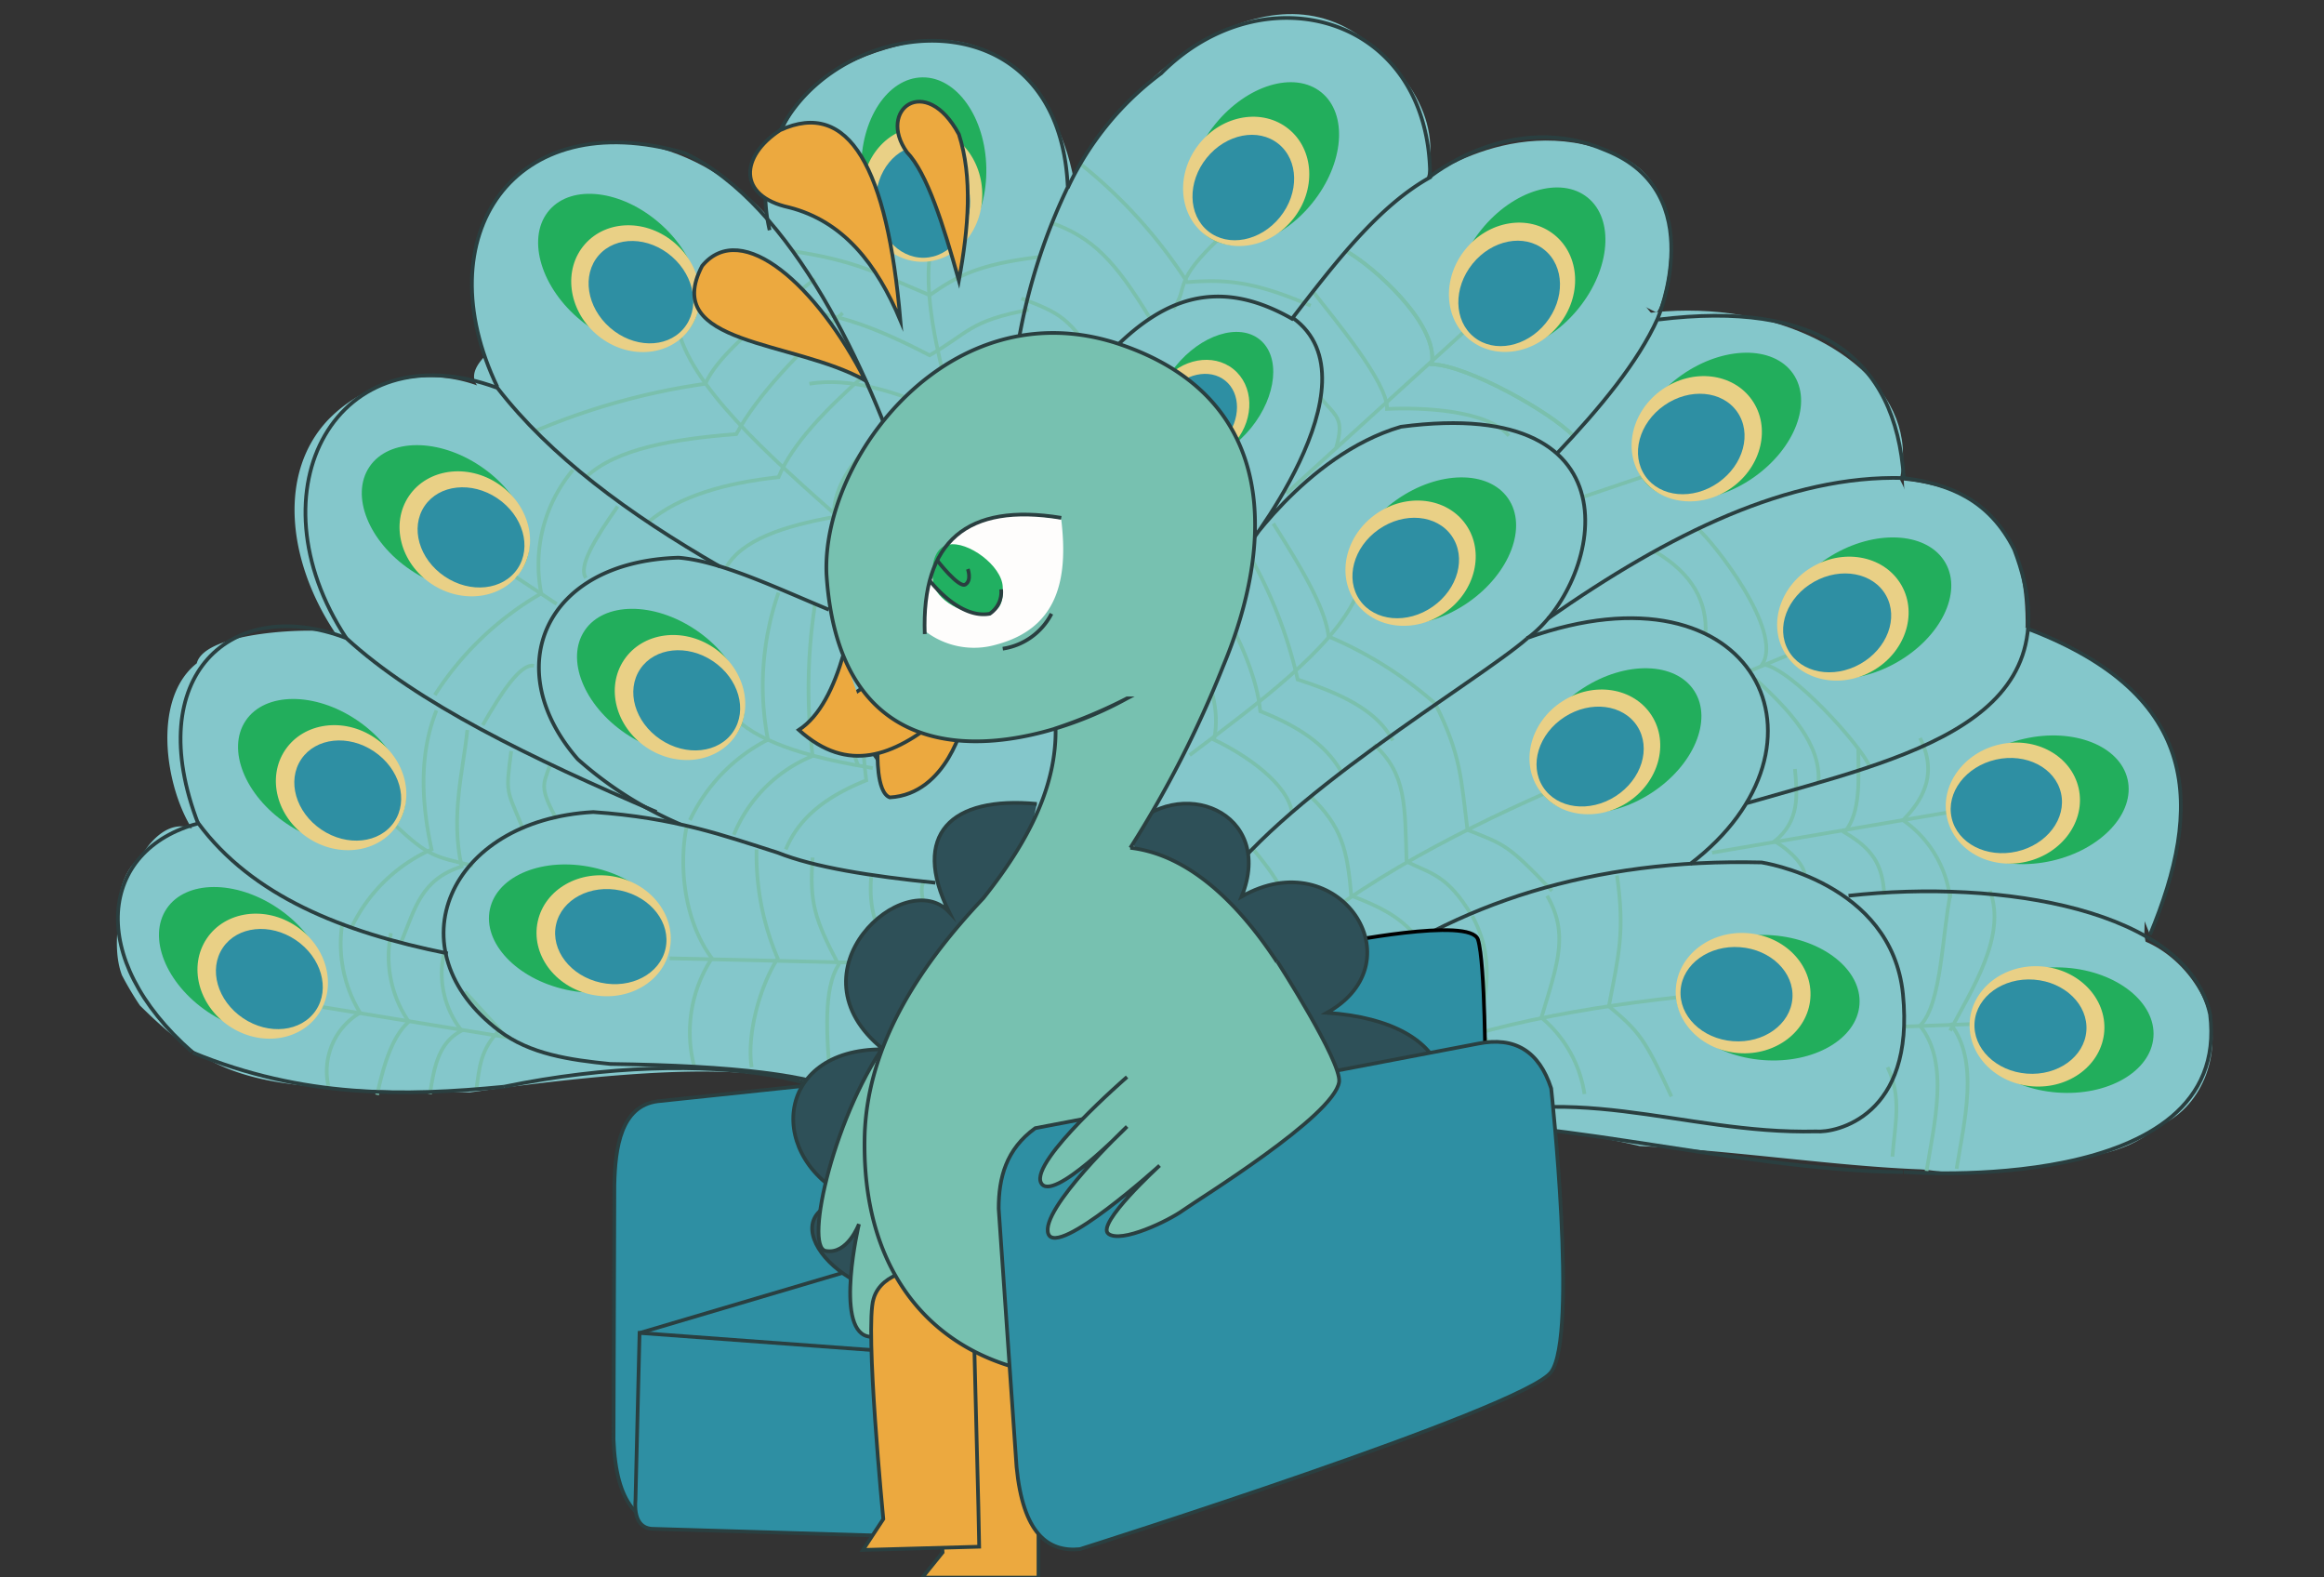 <svg xmlns="http://www.w3.org/2000/svg" xmlns:xlink="http://www.w3.org/1999/xlink" width="196" height="133" viewBox="0 0 196 133">
  <rect x="0" y="0" width="196" height="133" fill="#333333" stroke="none"/>
  <defs>
    <clipPath id="clip-path">
      <rect id="Rectangle_481" data-name="Rectangle 481" width="196" height="133" transform="translate(-0.244 0.016)" fill="#fff" stroke="#707070" stroke-width="1"/>
    </clipPath>
  </defs>
  <g id="Groupe_de_masques_7" data-name="Groupe de masques 7" transform="translate(0.244 -0.016)" clip-path="url(#clip-path)">
    <g id="PAON_therapeute" data-name="PAON therapeute" transform="translate(9.613 1.203)">
      <g id="Calque_3_00000086666252254415345950000002532458563300560055_" transform="translate(0 0)">
        <g id="Groupe_1320" data-name="Groupe 1320">
          <g id="Groupe_1318" data-name="Groupe 1318">
            <path id="Tracé_1627" data-name="Tracé 1627" d="M235.159,40.656v-.891c0-14.253-16.514-25.833-36.8-25.833A47.1,47.1,0,0,0,174.448,20.1c-21.31-1.919-52.831,11.375-40.634,14.253A11.885,11.885,0,0,0,118.808,36c-4.248,4.454-3.495,11.854.548,17.953-1.645-.411-10.964-.137-11.649,2.6-4.865,3.837-1.645,14.938,1.782,15.966-4.865-7.263-10.073,5.208-8.086,10.347a27.123,27.123,0,0,0,1.508,2.535c6.989,6.921,10.347,6.989,27.82,7.332,27.957-3.974,31.452-.617,32.548,4.111,5.276,3.152,10,17.816,12.334,5.139a38.5,38.5,0,0,0,3.563-7.606c6.647,15.486,21.173-3.974,50.227,2.878,22.612,1.1,47.76,9.319,42.552-17.816C272.777,60.528,258.8,44.356,235.159,40.656Z" transform="translate(-100.969 -1.812)" fill="#84c7cb"/>
            <ellipse id="Ellipse_601" data-name="Ellipse 601" cx="18.158" cy="12.128" rx="18.158" ry="12.128" transform="translate(114.318 25.002)" fill="#84c7cb"/>
            <ellipse id="Ellipse_602" data-name="Ellipse 602" cx="18.158" cy="12.128" rx="18.158" ry="12.128" transform="translate(115.14 31.238)" fill="#84c7cb"/>
            <path id="Tracé_1628" data-name="Tracé 1628" d="M125.946,30.394c-.822-12.265,1.3-18.3,11.991-20.694,9.045-1.987,14.321,6.989,14.253,15.692" transform="translate(-71.106 -7.241)" fill="#84c7cb"/>
            <path id="Tracé_1629" data-name="Tracé 1629" d="M143.487,28.485c0,7.537-8.36,11.512-15.9,11.512s-13.019-6.852-13.019-14.39,4.8-12.265,12.334-12.265S143.487,21.016,143.487,28.485Z" transform="translate(-84.603 -2.523)" fill="#84c7cb"/>
            <g id="Groupe_1286" data-name="Groupe 1286" transform="translate(19.757 58.715)">
              <path id="Tracé_1630" data-name="Tracé 1630" d="M118.157,42.854c-3.289-.754-3.769-.822-6.51-3.358" transform="translate(-107.878 -29.766)" fill="none" stroke="#7ac0ad" stroke-miterlimit="10" stroke-width="0.311"/>
              <path id="Tracé_1631" data-name="Tracé 1631" d="M117.131,35.08c-1.37,3.426-1.37,7.332-.411,11.717a13.639,13.639,0,0,0-6.784,6.647" transform="translate(-109.936 -35.08)" fill="none" stroke="#7ac0ad" stroke-miterlimit="10" stroke-width="0.311"/>
              <path id="Tracé_1632" data-name="Tracé 1632" d="M111.865,53.642c1.165-2.809,1.645-5.208,5.071-6.3-.959-4.317.137-8.086.48-11.512" transform="translate(-107.616 -34.182)" fill="none" stroke="#7ac0ad" stroke-miterlimit="10" stroke-width="0.311"/>
              <path id="Tracé_1633" data-name="Tracé 1633" d="M117.237,43.282c-1.439-3.563-1.507-2.878-1.028-6.647" transform="translate(-102.71 -33.209)" fill="none" stroke="#7ac0ad" stroke-miterlimit="10" stroke-width="0.311"/>
              <path id="Tracé_1634" data-name="Tracé 1634" d="M118.381,41.68c-1.507-2.741-1.1-2.946-.617-4.454" transform="translate(-101.045 -32.498)" fill="none" stroke="#7ac0ad" stroke-miterlimit="10" stroke-width="0.311"/>
            </g>
            <g id="Groupe_1287" data-name="Groupe 1287" transform="translate(17.359 76.737)">
              <line id="Ligne_233" data-name="Ligne 233" x2="15.897" y2="2.604" transform="translate(0 6.989)" fill="none" stroke="#7ac0ad" stroke-miterlimit="10" stroke-width="0.311"/>
              <path id="Tracé_1635" data-name="Tracé 1635" d="M110.281,43.259a11.162,11.162,0,0,0,1.507,7.469,5.722,5.722,0,0,0-2.672,6.167" transform="translate(-108.637 -43.259)" fill="none" stroke="#7ac0ad" stroke-miterlimit="10" stroke-width="0.311"/>
              <path id="Tracé_1636" data-name="Tracé 1636" d="M112.1,43.6A9.734,9.734,0,0,0,113.6,51.07c-1.439,1.3-2.124,3.7-2.672,6.167" transform="translate(-106.341 -42.848)" fill="none" stroke="#7ac0ad" stroke-miterlimit="10" stroke-width="0.311"/>
              <path id="Tracé_1637" data-name="Tracé 1637" d="M114.118,44.41a7.779,7.779,0,0,0,1.508,6.441c-1.987,1.028-2.33,3.152-2.672,5.345" transform="translate(-103.908 -41.875)" fill="none" stroke="#7ac0ad" stroke-miterlimit="10" stroke-width="0.311"/>
              <path id="Tracé_1638" data-name="Tracé 1638" d="M114.29,45.841l2.946,3.221c-1.645,1.645-1.713,3.152-1.987,5.071" transform="translate(-102.299 -40.153)" fill="none" stroke="#7ac0ad" stroke-miterlimit="10" stroke-width="0.311"/>
            </g>
            <g id="Groupe_1288" data-name="Groupe 1288" transform="translate(46.618 68.514)">
              <line id="Ligne_234" data-name="Ligne 234" x2="23.298" y2="0.548" transform="translate(0 11.101)" fill="none" stroke="#7ac0ad" stroke-miterlimit="10" stroke-width="0.311"/>
              <path id="Tracé_1639" data-name="Tracé 1639" d="M122.938,39.527c-.548,2.467-.548,7.469,2.124,11.1a11.394,11.394,0,0,0-1.507,9.045" transform="translate(-121.499 -39.527)" fill="none" stroke="#7ac0ad" stroke-miterlimit="10" stroke-width="0.311"/>
              <path id="Tracé_1640" data-name="Tracé 1640" d="M125.734,40.4a22.183,22.183,0,0,0,1.782,9.182c-1.713,2.741-2.6,6.784-2.193,9.182" transform="translate(-118.402 -38.48)" fill="none" stroke="#7ac0ad" stroke-miterlimit="10" stroke-width="0.311"/>
              <path id="Tracé_1641" data-name="Tracé 1641" d="M127.642,40.709c-.274,3.769.137,5.139,2.193,9.045-1.3,1.987-1.028,5.961-.685,9.867" transform="translate(-115.582 -38.105)" fill="none" stroke="#7ac0ad" stroke-miterlimit="10" stroke-width="0.311"/>
              <path id="Tracé_1642" data-name="Tracé 1642" d="M131.961,41.642c-.685.685.685,5,2.193,5.961" transform="translate(-110.513 -36.983)" fill="none" stroke="#7ac0ad" stroke-miterlimit="10" stroke-width="0.311"/>
              <path id="Tracé_1643" data-name="Tracé 1643" d="M133.23,47.955" transform="translate(-108.768 -29.386)" fill="none" stroke="#7ac0ad" stroke-miterlimit="10" stroke-width="0.311"/>
              <path id="Tracé_1644" data-name="Tracé 1644" d="M133.292,46.649" transform="translate(-108.693 -30.958)" fill="none" stroke="#7ac0ad" stroke-miterlimit="10" stroke-width="0.311"/>
              <path id="Tracé_1645" data-name="Tracé 1645" d="M129.861,41.456c-.206,2.809.411,4.385,1.987,7.263-1.028,1.507-1.85,2.4-1.576,5.345" transform="translate(-112.867 -37.207)" fill="none" stroke="#7ac0ad" stroke-miterlimit="10" stroke-width="0.311"/>
            </g>
            <g id="Groupe_1289" data-name="Groupe 1289" transform="translate(48.331 48.779)">
              <path id="Tracé_1646" data-name="Tracé 1646" d="M136.227,39.571c-4.8-.822-9.182-1.919-11.58-4.18" transform="translate(-120.809 -24.77)" fill="none" stroke="#7ac0ad" stroke-miterlimit="10" stroke-width="0.311"/>
              <path id="Tracé_1647" data-name="Tracé 1647" d="M130.374,30.571a23.978,23.978,0,0,0-.891,12.4,14.649,14.649,0,0,0-6.578,6.784" transform="translate(-122.905 -30.571)" fill="none" stroke="#7ac0ad" stroke-miterlimit="10" stroke-width="0.311"/>
              <path id="Tracé_1648" data-name="Tracé 1648" d="M124.584,50.466a12.152,12.152,0,0,1,6.647-6.647,46.6,46.6,0,0,1,.206-12.814" transform="translate(-120.884 -30.047)" fill="none" stroke="#7ac0ad" stroke-miterlimit="10" stroke-width="0.311"/>
              <path id="Tracé_1649" data-name="Tracé 1649" d="M130.059,42.958a20.337,20.337,0,0,1-1.028-10.552" transform="translate(-115.874 -28.363)" fill="none" stroke="#7ac0ad" stroke-miterlimit="10" stroke-width="0.311"/>
              <path id="Tracé_1650" data-name="Tracé 1650" d="M132.132,41.88a20.82,20.82,0,0,1-1.919-8.976" transform="translate(-114.111 -27.764)" fill="none" stroke="#7ac0ad" stroke-miterlimit="10" stroke-width="0.311"/>
            </g>
            <path id="Tracé_1651" data-name="Tracé 1651" d="M137.117,24.184c4.66-10.073,16.994-20.351,25.627-13.567,11.854,9.319,2.124,19.323-6.167,23.435" transform="translate(-57.472 -8.432)" fill="#84c7cb"/>
            <g id="Groupe_1290" data-name="Groupe 1290" transform="translate(35.312 22.33)">
              <path id="Tracé_1652" data-name="Tracé 1652" d="M122.532,20.774c1.645,5.071,8.565,11.032,15.28,16.925" transform="translate(-110.335 -15.909)" fill="none" stroke="#7ac0ad" stroke-miterlimit="10" stroke-width="0.311"/>
              <path id="Tracé_1653" data-name="Tracé 1653" d="M117,31.38a57.261,57.261,0,0,1,14.321-3.974c1.1-2.535,5.139-5.687,9.25-8.839" transform="translate(-116.996 -18.566)" fill="none" stroke="#7ac0ad" stroke-miterlimit="10" stroke-width="0.311"/>
              <path id="Tracé_1654" data-name="Tracé 1654" d="M118.955,33.645c2.535-2.33,7.263-3.152,12.608-3.563,1.85-3.358,5.139-6.784,8.976-10.21" transform="translate(-114.638 -16.995)" fill="none" stroke="#7ac0ad" stroke-miterlimit="10" stroke-width="0.311"/>
              <path id="Tracé_1655" data-name="Tracé 1655" d="M121.319,34.6c2.6-2.193,6.51-3.289,10.964-3.769,1.165-2.809,3.906-5.619,7.195-8.565" transform="translate(-111.794 -14.113)" fill="none" stroke="#7ac0ad" stroke-miterlimit="10" stroke-width="0.311"/>
              <path id="Tracé_1656" data-name="Tracé 1656" d="M137.772,24.258c-2.4,2.33-4.454,4.728-4.385,7.537-4.18.754-7.812,1.919-9.113,4.317" transform="translate(-108.239 -11.718)" fill="none" stroke="#7ac0ad" stroke-miterlimit="10" stroke-width="0.311"/>
            </g>
            <g id="Groupe_1291" data-name="Groupe 1291" transform="translate(55.937 19.246)">
              <path id="Tracé_1657" data-name="Tracé 1657" d="M132.336,17.167c-1.233,5.208,1.576,13.841,4.317,22.407" transform="translate(-119.522 -17.167)" fill="none" stroke="#7ac0ad" stroke-miterlimit="10" stroke-width="0.311"/>
              <path id="Tracé_1658" data-name="Tracé 1658" d="M126.855,17.509c5.071.754,6.989,1.782,11.512,3.7,2.261-1.576,4.043-2.6,9.25-3.221" transform="translate(-125.758 -16.755)" fill="none" stroke="#7ac0ad" stroke-miterlimit="10" stroke-width="0.311"/>
              <path id="Tracé_1659" data-name="Tracé 1659" d="M126.357,20.091c3.426-.685,7.88,1.028,12.608,3.495,3.358-1.919,3.289-2.878,8.36-3.837" transform="translate(-126.357 -14.061)" fill="none" stroke="#7ac0ad" stroke-miterlimit="10" stroke-width="0.311"/>
              <path id="Tracé_1660" data-name="Tracé 1660" d="M127.477,23.1c3.426-.548,7.263.617,11.375,2.467,2.467-1.782,2.261-2.6,6.578-3.426" transform="translate(-125.01 -11.179)" fill="none" stroke="#7ac0ad" stroke-miterlimit="10" stroke-width="0.311"/>
              <path id="Tracé_1661" data-name="Tracé 1661" d="M144.939,24.226c-3.221.754-6.236,1.713-7.674,4.111-3.974-1.507-3.495-2.056-6.647-2.056" transform="translate(-121.23 -8.672)" fill="none" stroke="#7ac0ad" stroke-miterlimit="10" stroke-width="0.311"/>
            </g>
            <g id="Groupe_1292" data-name="Groupe 1292" transform="translate(75.603 12.6)">
              <path id="Tracé_1662" data-name="Tracé 1662" d="M145.589,16.887c-4.385,4.043-2.809,4.248-4.18,6.236" transform="translate(-127.91 -10.857)" fill="none" stroke="#7ac0ad" stroke-miterlimit="10" stroke-width="0.311"/>
              <path id="Tracé_1663" data-name="Tracé 1663" d="M137.833,14.15a41.617,41.617,0,0,1,9.045,10c3.015-.206,5.345-.206,10.415,1.987" transform="translate(-132.214 -14.15)" fill="none" stroke="#7ac0ad" stroke-miterlimit="10" stroke-width="0.311"/>
              <path id="Tracé_1664" data-name="Tracé 1664" d="M136.744,16.42c3.495,1.233,5.413,3.289,8.291,8.017" transform="translate(-133.524 -11.418)" fill="none" stroke="#7ac0ad" stroke-miterlimit="10" stroke-width="0.311"/>
              <path id="Tracé_1665" data-name="Tracé 1665" d="M135.594,19.313c3.426,1.3,3.974,1.645,6.578,5.482" transform="translate(-134.908 -7.938)" fill="none" stroke="#7ac0ad" stroke-miterlimit="10" stroke-width="0.311"/>
              <path id="Tracé_1666" data-name="Tracé 1666" d="M138.846,26.466c-2.056-2.809-1.508-2.946-3.563-4.385" transform="translate(-135.283 -4.607)" fill="none" stroke="#7ac0ad" stroke-miterlimit="10" stroke-width="0.311"/>
            </g>
            <g id="Groupe_1293" data-name="Groupe 1293" transform="translate(95.68 58.098)">
              <path id="Tracé_1667" data-name="Tracé 1667" d="M168.133,38.283C160.87,41.5,150.592,46.712,145.11,52.6" transform="translate(-143.534 -30.609)" fill="none" stroke="#7ac0ad" stroke-miterlimit="10" stroke-width="0.311"/>
              <path id="Tracé_1668" data-name="Tracé 1668" d="M151.423,34.8c2.193,4.385,2.193,6.3,2.741,10.689,3.084,1.233,3.358,1.165,7.126,5.139" transform="translate(-135.937 -34.8)" fill="none" stroke="#7ac0ad" stroke-miterlimit="10" stroke-width="0.311"/>
              <path id="Tracé_1669" data-name="Tracé 1669" d="M149.091,36.386c2.741,2.467,2.6,5.139,2.741,9.867,2.056,1.028,3.426,1.1,5.482,4.522" transform="translate(-138.744 -32.892)" fill="none" stroke="#7ac0ad" stroke-miterlimit="10" stroke-width="0.311"/>
              <path id="Tracé_1670" data-name="Tracé 1670" d="M146.665,38.377c2.6,2.535,3.083,4.385,3.426,8.36,3.426,1.3,4.385,2.193,5.687,3.632" transform="translate(-141.663 -30.497)" fill="none" stroke="#7ac0ad" stroke-miterlimit="10" stroke-width="0.311"/>
              <path id="Tracé_1671" data-name="Tracé 1671" d="M154.125,51.131c-1.3-1.645-2.33-2.6-5.824-2.878-.685-3.837-1.713-5.276-3.906-7.949" transform="translate(-144.395 -28.176)" fill="none" stroke="#7ac0ad" stroke-miterlimit="10" stroke-width="0.311"/>
            </g>
            <g id="Groupe_1294" data-name="Groupe 1294" transform="translate(90.472 42.955)">
              <path id="Tracé_1672" data-name="Tracé 1672" d="M156.01,30.788c-2.124,4.385-8.086,8.771-13.979,13.225" transform="translate(-142.031 -24.484)" fill="none" stroke="#7ac0ad" stroke-miterlimit="10" stroke-width="0.311"/>
              <path id="Tracé_1673" data-name="Tracé 1673" d="M159.076,43.276a32.951,32.951,0,0,0-9.182-5.824c-.274-2.467-2.4-5.961-4.66-9.525" transform="translate(-138.177 -27.927)" fill="none" stroke="#7ac0ad" stroke-miterlimit="10" stroke-width="0.311"/>
              <path id="Tracé_1674" data-name="Tracé 1674" d="M156.467,44.875c-1.3-2.535-4.385-3.974-8.017-5.139a38.241,38.241,0,0,0-4.18-10.689" transform="translate(-139.337 -26.58)" fill="none" stroke="#7ac0ad" stroke-miterlimit="10" stroke-width="0.311"/>
              <path id="Tracé_1675" data-name="Tracé 1675" d="M153.385,45.115c-1.37-2.467-3.906-3.974-6.852-5.139-.274-2.741-1.576-5.756-3.289-8.908" transform="translate(-140.572 -24.148)" fill="none" stroke="#7ac0ad" stroke-miterlimit="10" stroke-width="0.311"/>
              <path id="Tracé_1676" data-name="Tracé 1676" d="M142.249,32.779c1.233,2.467,2.124,5,1.576,7.537,2.741,1.3,6.167,3.7,6.578,6.1" transform="translate(-141.769 -22.089)" fill="none" stroke="#7ac0ad" stroke-miterlimit="10" stroke-width="0.311"/>
            </g>
            <g id="Groupe_1295" data-name="Groupe 1295" transform="translate(134.532 61.045)">
              <line id="Ligne_235" data-name="Ligne 235" x1="20.077" y2="3.426" transform="translate(0 6.236)" fill="none" stroke="#7ac0ad" stroke-miterlimit="10" stroke-width="0.311"/>
              <path id="Tracé_1677" data-name="Tracé 1677" d="M173.311,49.636a9.412,9.412,0,0,0-3.974-6.578c2.467-2.467,2.535-4.728,1.439-6.921" transform="translate(-153.234 -36.138)" fill="none" stroke="#7ac0ad" stroke-miterlimit="10" stroke-width="0.311"/>
              <path id="Tracé_1678" data-name="Tracé 1678" d="M170.455,48.876c-.137-2.6-1.028-3.906-3.358-5.276,1.439-1.713,1.165-4.66,1.165-7.058" transform="translate(-155.928 -35.651)" fill="none" stroke="#7ac0ad" stroke-miterlimit="10" stroke-width="0.311"/>
              <path id="Tracé_1679" data-name="Tracé 1679" d="M166.958,46.159c-.206-1.1-1.782-2.33-2.535-2.741,2.124-1.713,1.919-3.906,1.713-6.1" transform="translate(-159.146 -34.715)" fill="none" stroke="#7ac0ad" stroke-miterlimit="10" stroke-width="0.311"/>
            </g>
            <g id="Groupe_1296" data-name="Groupe 1296" transform="translate(98.626 20)">
              <line id="Ligne_236" data-name="Ligne 236" x1="15.075" y2="13.704" transform="translate(0 6.715)" fill="none" stroke="#7ac0ad" stroke-miterlimit="10" stroke-width="0.311"/>
              <path id="Tracé_1680" data-name="Tracé 1680" d="M167.151,33.064c-1.782-1.919-8.908-5.961-11.923-6.03.617-3.426-5.071-8.36-7.195-9.525" transform="translate(-142.963 -17.509)" fill="none" stroke="#7ac0ad" stroke-miterlimit="10" stroke-width="0.311"/>
              <path id="Tracé_1681" data-name="Tracé 1681" d="M163.235,31.155c-1.85-2.193-7.4-2.4-10.278-2.261.068-2.261-4.591-7.743-6.167-9.8" transform="translate(-144.46 -15.6)" fill="none" stroke="#7ac0ad" stroke-miterlimit="10" stroke-width="0.311"/>
              <path id="Tracé_1682" data-name="Tracé 1682" d="M148.377,27.461c.754-2.6.069-2.672-1.37-4.385" transform="translate(-144.198 -10.81)" fill="none" stroke="#7ac0ad" stroke-miterlimit="10" stroke-width="0.311"/>
              <path id="Tracé_1683" data-name="Tracé 1683" d="M150.615,26.466" transform="translate(-139.857 -6.731)" fill="none" stroke="#7ac0ad" stroke-miterlimit="10" stroke-width="0.311"/>
            </g>
            <g id="Groupe_1297" data-name="Groupe 1297" transform="translate(106.438 72.625)">
              <path id="Tracé_1684" data-name="Tracé 1684" d="M175.658,46c-7.88.822-19.323,2.535-26.381,6.373" transform="translate(-149.277 -35.855)" fill="none" stroke="#7ac0ad" stroke-miterlimit="10" stroke-width="0.311"/>
              <path id="Tracé_1685" data-name="Tracé 1685" d="M158.764,41.393c.685,4.8.137,6.715-.685,11.032,2.535,2.124,3.015,2.672,5.276,7.606" transform="translate(-138.687 -41.393)" fill="none" stroke="#7ac0ad" stroke-miterlimit="10" stroke-width="0.311"/>
              <path id="Tracé_1686" data-name="Tracé 1686" d="M155.977,42.171c1.85,3.221.891,5.687-.48,10.278a10.391,10.391,0,0,1,3.632,6.441" transform="translate(-141.793 -40.458)" fill="none" stroke="#7ac0ad" stroke-miterlimit="10" stroke-width="0.311"/>
              <path id="Tracé_1687" data-name="Tracé 1687" d="M152.854,42.948c1.713,3.221,1.37,5.893.48,9.8a13.136,13.136,0,0,1,4.248,5.893" transform="translate(-144.974 -39.522)" fill="none" stroke="#7ac0ad" stroke-miterlimit="10" stroke-width="0.311"/>
              <path id="Tracé_1688" data-name="Tracé 1688" d="M155.917,58.251c-.754-1.987-1.37-3.769-4.659-5.071.548-3.837,0-5.55-1.233-8.771" transform="translate(-148.379 -37.763)" fill="none" stroke="#7ac0ad" stroke-miterlimit="10" stroke-width="0.311"/>
            </g>
            <path id="Tracé_1689" data-name="Tracé 1689" d="M169.367,26.279c8.291.822,10.347,5.893,10.278,12.4l-10-6.784Z" transform="translate(-18.664 13.044)" fill="#84c7cb"/>
            <path id="Tracé_1690" data-name="Tracé 1690" d="M167.151,33.064c-1.782-1.919-8.908-5.961-11.923-6.03.617-3.426-5.071-8.36-7.195-9.525" transform="translate(-44.336 2.491)" fill="none" stroke="#7ac0ad" stroke-miterlimit="10" stroke-width="0.311"/>
            <path id="Tracé_1691" data-name="Tracé 1691" d="M171.146,27.746c.48.343,3.837-10.758-3.563-13.362-9.113-3.7-17.062,3.015-17.062,3.015" transform="translate(-41.343 -2.607)" fill="#84c7cb"/>
            <path id="Tracé_1692" data-name="Tracé 1692" d="M188.67,52.328c0,4.385-3.083,7.88-6.852,7.88s-6.852-3.563-6.852-7.88,1.919-8.634,5.687-8.634S188.67,47.943,188.67,52.328Z" transform="translate(-11.928 34.001)" fill="#84c7cb"/>
            <path id="Tracé_1693" data-name="Tracé 1693" d="M185.015,42.575c7.88.685,9.251,2.467,12.334,8.154,2.672,4.934,2.056,11.1-5.482,12.745-10.9,2.33-17.542,2.809-25.148-3.974S172,45.385,185.015,42.575Z" transform="translate(-24.582 32.654)" fill="#84c7cb"/>
            <ellipse id="Ellipse_603" data-name="Ellipse 603" cx="3.083" cy="5.071" rx="3.083" ry="5.071" transform="translate(0.091 70.707)" fill="#84c7cb"/>
            <g id="Groupe_1298" data-name="Groupe 1298" transform="translate(149.333 73.927)">
              <line id="Ligne_237" data-name="Ligne 237" y1="0.206" x2="5.687" transform="translate(1.302 11.238)" fill="none" stroke="#7ac0ad" stroke-miterlimit="10" stroke-width="0.311"/>
              <path id="Tracé_1694" data-name="Tracé 1694" d="M170.538,65.587c.617-3.906,1.987-9.113-.548-12.265,1.85-1.85,1.85-7.812,2.6-11.306" transform="translate(-167.249 -41.947)" fill="none" stroke="#7ac0ad" stroke-miterlimit="10" stroke-width="0.311"/>
              <path id="Tracé_1695" data-name="Tracé 1695" d="M171.688,59.319c.617-3.906,1.987-9.113-.548-12.265" transform="translate(-165.864 -35.884)" fill="none" stroke="#7ac0ad" stroke-miterlimit="10" stroke-width="0.311"/>
              <path id="Tracé_1696" data-name="Tracé 1696" d="M169.157,56.27c.206-2.741.822-5-.411-7.537" transform="translate(-168.745 -33.863)" fill="none" stroke="#7ac0ad" stroke-miterlimit="10" stroke-width="0.311"/>
              <path id="Tracé_1697" data-name="Tracé 1697" d="M171.14,53.77c1.85-3.495,4.8-8.017,3.358-11.786" transform="translate(-165.864 -41.984)" fill="none" stroke="#7ac0ad" stroke-miterlimit="10" stroke-width="0.311"/>
            </g>
            <path id="Tracé_1698" data-name="Tracé 1698" d="M169.021,42.57c.206-3.152-2.33-5.961-5.345-8.7" transform="translate(-25.513 22.176)" fill="none" stroke="#7ac0ad" stroke-miterlimit="10" stroke-width="0.311"/>
            <line id="Ligne_238" data-name="Ligne 238" x1="4.865" y2="1.645" transform="translate(123.705 39.049)" fill="none" stroke="#7ac0ad" stroke-miterlimit="10" stroke-width="0.311"/>
            <g id="Groupe_1299" data-name="Groupe 1299" transform="translate(133.298 43.366)">
              <line id="Ligne_239" data-name="Ligne 239" y1="2.056" x2="4.934" transform="translate(3.837 10.21)" fill="none" stroke="#7ac0ad" stroke-miterlimit="10" stroke-width="0.311"/>
              <path id="Tracé_1699" data-name="Tracé 1699" d="M175.995,48.191c-.754-1.782-6.578-8.291-9.045-8.634,1.782-2.809-4.111-10.278-5.482-11.443" transform="translate(-161.468 -28.114)" fill="none" stroke="#7ac0ad" stroke-miterlimit="10" stroke-width="0.311"/>
            </g>
            <g id="Groupe_1300" data-name="Groupe 1300" transform="translate(0.084 0.326)">
              <path id="Tracé_1700" data-name="Tracé 1700" d="M145.933,54.717c2.056-4.8-12.54-8.017-30.15-4.385" transform="translate(-83.228 39.784)" fill="none" stroke="#2a3f40" stroke-miterlimit="10" stroke-width="0.311"/>
              <path id="Tracé_1701" data-name="Tracé 1701" d="M147.545,62.676c-2.878-1.507-9.525-2.33-20.008-2.467-3.426-.343-6.784-.822-9.388-2.809-8.976-6.784-4.317-17.747,7.949-18.432,6.921.48,11.032,1.987,15.555,3.426,3.083,1.233,7.88,1.987,13.293,2.535" transform="translate(-86.005 27.987)" fill="none" stroke="#2a3f40" stroke-miterlimit="10" stroke-width="0.311"/>
              <path id="Tracé_1702" data-name="Tracé 1702" d="M141.577,33.619c-4.454-1.85-9.182-4.111-12.677-4.385-11.375.343-15.143,9.388-8.5,16.993a31.8,31.8,0,0,0,8.634,5.482" transform="translate(-81.613 16.274)" fill="none" stroke="#2a3f40" stroke-miterlimit="10" stroke-width="0.311"/>
              <path id="Tracé_1703" data-name="Tracé 1703" d="M103.872,48.173c9.319,3.837,17.816,3.7,26.244,2.878" transform="translate(-97.561 39.064)" fill="none" stroke="#2a3f40" stroke-miterlimit="10" stroke-width="0.311"/>
              <path id="Tracé_1704" data-name="Tracé 1704" d="M128.835,50.367C119.927,48.585,112.321,45.5,107.8,39.4c-8.36,2.193-9.525,11.375-.548,19.255" transform="translate(-101.008 28.511)" fill="none" stroke="#2a3f40" stroke-miterlimit="10" stroke-width="0.311"/>
              <path id="Tracé_1705" data-name="Tracé 1705" d="M143.558,47.523C133.005,43,123.344,38.341,117.382,32.859c-9.662-3.7-17.336,3.152-12.471,15.692" transform="translate(-98.12 19.432)" fill="none" stroke="#2a3f40" stroke-miterlimit="10" stroke-width="0.311"/>
              <path id="Tracé_1706" data-name="Tracé 1706" d="M111.63,44.418c-8.223-12.471-.822-26.107,12.745-21.1,4.454,5.756,11.032,10.621,18.775,15.075" transform="translate(-92.368 7.873)" fill="none" stroke="#2a3f40" stroke-miterlimit="10" stroke-width="0.311"/>
              <path id="Tracé_1707" data-name="Tracé 1707" d="M151.174,42.12c-3.084-9.182-9.456-23.572-18.707-27.889-14.458-4.18-21.859,7.058-15.76,19.734" transform="translate(-84.7 -2.848)" fill="none" stroke="#2a3f40" stroke-miterlimit="10" stroke-width="0.311"/>
              <path id="Tracé_1708" data-name="Tracé 1708" d="M159.82,28.985c3.289,1.919,4.454,4.317,4.317,6.989" transform="translate(-30.237 15.975)" fill="none" stroke="#7ac0ad" stroke-miterlimit="10" stroke-width="0.311"/>
              <path id="Tracé_1709" data-name="Tracé 1709" d="M146.432,42.346A49.524,49.524,0,0,1,151.3,21.789c-.891-20.351-28.985-12.951-25.148,3.632" transform="translate(-71.187 -7.528)" fill="none" stroke="#2a3f40" stroke-miterlimit="10" stroke-width="0.311"/>
              <path id="Tracé_1710" data-name="Tracé 1710" d="M136.589,43.123c5.55-7.058,11.032-14.664,20.625-9.182,3.632-4.728,7.332-9.525,11.649-11.923,0-13.7-14.047-17.473-22.681-8.771a25.35,25.35,0,0,0-7.88,9.662" transform="translate(-58.192 -8.579)" fill="none" stroke="#2a3f40" stroke-miterlimit="10" stroke-width="0.311"/>
              <path id="Tracé_1711" data-name="Tracé 1711" d="M142.871,69.052c5.345-8.428,22.338-18.227,26.655-22,6.03-4.385,10.073-20.557-10.689-17.816-8.154,2.4-13.636,11.032-13.636,11.032s12.06-14.8,4.522-20.214" transform="translate(-50.633 5.234)" fill="none" stroke="#2a3f40" stroke-miterlimit="10" stroke-width="0.311"/>
              <path id="Tracé_1712" data-name="Tracé 1712" d="M154.937,33.231C174.329,26.31,181.8,42.344,168.71,52.28" transform="translate(-36.113 19.06)" fill="#84c7cb" stroke="#2a3f40" stroke-miterlimit="10" stroke-width="0.311"/>
              <path id="Tracé_1713" data-name="Tracé 1713" d="M161.895,39.895c3.769-3.974,6.921-7.812,8.565-11.443,0,0,4.522-10.621-4.317-14.184-8.017-3.495-14.938,2.261-14.938,2.261" transform="translate(-40.603 -3.09)" fill="none" stroke="#2a3f40" stroke-miterlimit="10" stroke-width="0.311"/>
              <path id="Tracé_1714" data-name="Tracé 1714" d="M155.746,45.512c10.278-7.195,20.351-12.128,30.013-11.854-.685-10.278-7.332-15.006-20.694-13.362" transform="translate(-35.14 5.134)" fill="none" stroke="#2a3f40" stroke-miterlimit="10" stroke-width="0.311"/>
              <path id="Tracé_1715" data-name="Tracé 1715" d="M163.365,53.595c13.293-3.837,28.094-6.852,22.544-21.379-2.124-4.248-5.55-5.55-9.319-6.03" transform="translate(-25.971 12.607)" fill="none" stroke="#2a3f40" stroke-miterlimit="10" stroke-width="0.311"/>
              <path id="Tracé_1716" data-name="Tracé 1716" d="M184.367,57.735c4.454-10.689,4.454-20.146-10.21-25.764" transform="translate(-12.985 19.567)" fill="#84c7cb" stroke="#2a3f40" stroke-miterlimit="10" stroke-width="0.311"/>
              <path id="Tracé_1717" data-name="Tracé 1717" d="M167.253,42.374c12.882-1.439,28.574,1.165,30.492,10,1.919,15.486-25.833,13.293-25.833,13.293" transform="translate(-21.293 31.638)" fill="none" stroke="#2a3f40" stroke-miterlimit="10" stroke-width="0.311"/>
              <path id="Tracé_1718" data-name="Tracé 1718" d="M148,51.323c9.319-6.989,20.831-10.758,35.083-10.415,0,0,10.964,1.645,11.923,11.1,1.028,10.347-5.687,11.717-7.332,11.58-11.443.274-20.968-4.8-32.754,0,6.236-2.261,25.97,3.358,40.085,3.426" transform="translate(-44.458 30.296)" fill="none" stroke="#2a3f40" stroke-miterlimit="10" stroke-width="0.311"/>
              <path id="Tracé_1719" data-name="Tracé 1719" d="M179.319,62.012" transform="translate(-6.773 55.718)" fill="none" stroke="#2a3f40" stroke-miterlimit="10" stroke-width="0.311"/>
              <path id="Tracé_1720" data-name="Tracé 1720" d="M162.588,59.649" transform="translate(-26.907 52.873)" fill="none" stroke="#2a3f40" stroke-miterlimit="10" stroke-width="0.311"/>
              <path id="Tracé_1721" data-name="Tracé 1721" d="M102.5,56.1" transform="translate(-99.207 48.607)" fill="none" stroke="#2a3f40" stroke-miterlimit="10" stroke-width="0.311"/>
              <path id="Tracé_1722" data-name="Tracé 1722" d="M114.508,57.347" transform="translate(-84.762 50.104)" fill="none" stroke="#2a3f40" stroke-miterlimit="10" stroke-width="0.311"/>
            </g>
            <g id="Groupe_1301" data-name="Groupe 1301" transform="translate(62.641 5.244)">
              <ellipse id="Ellipse_604" data-name="Ellipse 604" cx="5.276" cy="7.743" rx="5.276" ry="7.743" transform="translate(0 0.185) rotate(-1.003)" fill="#22ae5c"/>
              <ellipse id="Ellipse_605" data-name="Ellipse 605" cx="5.07" cy="5.687" rx="5.07" ry="5.687" transform="translate(0.104 4.36) rotate(-1.003)" fill="#e9d086"/>
              <ellipse id="Ellipse_606" data-name="Ellipse 606" cx="3.974" cy="4.728" rx="3.974" ry="4.728" transform="translate(1.287 5.917) rotate(-1.003)" fill="#2e8fa3"/>
            </g>
            <g id="Groupe_1302" data-name="Groupe 1302" transform="translate(30.343 70.309)">
              <ellipse id="Ellipse_607" data-name="Ellipse 607" cx="5.276" cy="7.743" rx="5.276" ry="7.743" transform="matrix(0.212, -0.977, 0.977, 0.212, 0, 10.314)" fill="#22ae5c"/>
              <ellipse id="Ellipse_608" data-name="Ellipse 608" cx="5.071" cy="5.688" rx="5.071" ry="5.688" transform="matrix(0.212, -0.977, 0.977, 0.212, 4.077, 11.153)" fill="#e9d086"/>
              <ellipse id="Ellipse_609" data-name="Ellipse 609" cx="3.974" cy="4.728" rx="3.974" ry="4.728" transform="matrix(0.212, -0.977, 0.977, 0.212, 5.851, 10.355)" fill="#2e8fa3"/>
            </g>
            <g id="Groupe_1303" data-name="Groupe 1303" transform="translate(7.917 55.199)">
              <ellipse id="Ellipse_610" data-name="Ellipse 610" cx="5.276" cy="7.743" rx="5.276" ry="7.743" transform="translate(0 8.752) rotate(-56.035)" fill="#22ae5c"/>
              <ellipse id="Ellipse_611" data-name="Ellipse 611" cx="5.071" cy="5.687" rx="5.071" ry="5.687" transform="translate(3.445 11.055) rotate(-56.035)" fill="#e9d086"/>
              <ellipse id="Ellipse_612" data-name="Ellipse 612" cx="3.974" cy="4.728" rx="3.974" ry="4.728" transform="translate(5.412 10.924) rotate(-56.035)" fill="#2e8fa3"/>
            </g>
            <g id="Groupe_1304" data-name="Groupe 1304" transform="translate(1.248 71.054)">
              <ellipse id="Ellipse_613" data-name="Ellipse 613" cx="5.276" cy="7.743" rx="5.276" ry="7.743" transform="translate(0 8.752) rotate(-56.035)" fill="#22ae5c"/>
              <ellipse id="Ellipse_614" data-name="Ellipse 614" cx="5.071" cy="5.687" rx="5.071" ry="5.687" transform="translate(3.502 11.094) rotate(-56.035)" fill="#e9d086"/>
              <ellipse id="Ellipse_615" data-name="Ellipse 615" cx="3.974" cy="4.728" rx="3.974" ry="4.728" transform="translate(5.469 10.963) rotate(-56.035)" fill="#2e8fa3"/>
            </g>
            <g id="Groupe_1305" data-name="Groupe 1305" transform="translate(18.353 33.797)">
              <ellipse id="Ellipse_616" data-name="Ellipse 616" cx="5.276" cy="7.743" rx="5.276" ry="7.743" transform="translate(0 8.752) rotate(-56.035)" fill="#22ae5c"/>
              <ellipse id="Ellipse_617" data-name="Ellipse 617" cx="5.071" cy="5.687" rx="5.071" ry="5.687" transform="translate(3.439 11.055) rotate(-56.035)" fill="#e9d086"/>
              <ellipse id="Ellipse_618" data-name="Ellipse 618" cx="3.974" cy="4.728" rx="3.974" ry="4.728" transform="translate(5.374 10.981) rotate(-56.035)" fill="#2e8fa3"/>
            </g>
            <g id="Groupe_1306" data-name="Groupe 1306" transform="translate(36.505 47.598)">
              <ellipse id="Ellipse_619" data-name="Ellipse 619" cx="5.276" cy="7.743" rx="5.276" ry="7.743" transform="translate(0 8.752) rotate(-56.035)" fill="#22ae5c"/>
              <ellipse id="Ellipse_620" data-name="Ellipse 620" cx="5.071" cy="5.687" rx="5.071" ry="5.687" transform="translate(3.439 11.055) rotate(-56.035)" fill="#e9d086"/>
              <ellipse id="Ellipse_621" data-name="Ellipse 621" cx="3.974" cy="4.728" rx="3.974" ry="4.728" transform="translate(5.413 10.918) rotate(-56.035)" fill="#2e8fa3"/>
            </g>
            <g id="Groupe_1307" data-name="Groupe 1307" transform="translate(33.011 12.546)">
              <ellipse id="Ellipse_622" data-name="Ellipse 622" cx="5.276" cy="7.743" rx="5.276" ry="7.743" transform="matrix(0.658, -0.753, 0.753, 0.658, 0, 7.947)" fill="#22ae5c"/>
              <ellipse id="Ellipse_623" data-name="Ellipse 623" cx="5.071" cy="5.687" rx="5.071" ry="5.687" transform="matrix(0.658, -0.753, 0.753, 0.658, 3.117, 10.684)" fill="#e9d086"/>
              <ellipse id="Ellipse_624" data-name="Ellipse 624" cx="3.974" cy="4.728" rx="3.974" ry="4.728" transform="matrix(0.658, -0.753, 0.753, 0.658, 5.015, 10.782)" fill="#2e8fa3"/>
            </g>
            <g id="Groupe_1308" data-name="Groupe 1308" transform="translate(87.726 3.28)">
              <ellipse id="Ellipse_625" data-name="Ellipse 625" cx="7.743" cy="5.276" rx="7.743" ry="5.276" transform="matrix(0.628, -0.778, 0.778, 0.628, 0.02, 12.051)" fill="#22ae5c"/>
              <ellipse id="Ellipse_626" data-name="Ellipse 626" cx="5.687" cy="5.071" rx="5.687" ry="5.071" transform="matrix(0.628, -0.778, 0.778, 0.628, 0, 12.067)" fill="#e9d086"/>
              <ellipse id="Ellipse_627" data-name="Ellipse 627" cx="4.728" cy="3.974" rx="4.728" ry="3.974" transform="matrix(0.628, -0.778, 0.778, 0.628, 1.214, 12.528)" fill="#2e8fa3"/>
            </g>
            <g id="Groupe_1309" data-name="Groupe 1309" transform="translate(85.308 24.858)">
              <ellipse id="Ellipse_628" data-name="Ellipse 628" cx="6.235" cy="4.111" rx="6.235" ry="4.111" transform="matrix(0.628, -0.778, 0.778, 0.628, 0.048, 9.705)" fill="#22ae5c"/>
              <ellipse id="Ellipse_629" data-name="Ellipse 629" cx="4.591" cy="3.974" rx="4.591" ry="3.974" transform="matrix(0.628, -0.778, 0.778, 0.628, 0, 9.728)" fill="#e9d086"/>
              <ellipse id="Ellipse_630" data-name="Ellipse 630" cx="3.837" cy="3.083" rx="3.837" ry="3.083" transform="matrix(0.628, -0.778, 0.778, 0.628, 0.952, 10.085)" fill="#2e8fa3"/>
            </g>
            <g id="Groupe_1310" data-name="Groupe 1310" transform="translate(110.147 12.154)">
              <ellipse id="Ellipse_631" data-name="Ellipse 631" cx="7.743" cy="5.276" rx="7.743" ry="5.276" transform="matrix(0.628, -0.778, 0.778, 0.628, 0.062, 12.051)" fill="#22ae5c"/>
              <ellipse id="Ellipse_632" data-name="Ellipse 632" cx="5.687" cy="5.071" rx="5.687" ry="5.071" transform="matrix(0.628, -0.778, 0.778, 0.628, 0, 12.121)" fill="#e9d086"/>
              <ellipse id="Ellipse_633" data-name="Ellipse 633" cx="4.728" cy="3.974" rx="4.728" ry="3.974" transform="matrix(0.628, -0.778, 0.778, 0.628, 1.214, 12.582)" fill="#2e8fa3"/>
            </g>
            <g id="Groupe_1311" data-name="Groupe 1311" transform="translate(101.541 36.499)">
              <ellipse id="Ellipse_634" data-name="Ellipse 634" cx="7.743" cy="5.276" rx="7.743" ry="5.276" transform="translate(0.067 8.873) rotate(-34.958)" fill="#22ae5c"/>
              <ellipse id="Ellipse_635" data-name="Ellipse 635" cx="5.688" cy="5.071" rx="5.688" ry="5.071" transform="translate(0 8.903) rotate(-34.958)" fill="#e9d086"/>
              <ellipse id="Ellipse_636" data-name="Ellipse 636" cx="4.728" cy="3.974" rx="4.728" ry="3.974" transform="translate(1.006 9.659) rotate(-34.958)" fill="#2e8fa3"/>
            </g>
            <g id="Groupe_1312" data-name="Groupe 1312" transform="translate(117.123 52.632)">
              <ellipse id="Ellipse_637" data-name="Ellipse 637" cx="7.743" cy="5.276" rx="7.743" ry="5.276" transform="translate(0.036 8.39) rotate(-32.806)" fill="#22ae5c"/>
              <ellipse id="Ellipse_638" data-name="Ellipse 638" cx="5.687" cy="5.071" rx="5.687" ry="5.071" transform="translate(0 8.397) rotate(-32.806)" fill="#e9d086"/>
              <ellipse id="Ellipse_639" data-name="Ellipse 639" cx="4.728" cy="3.974" rx="4.728" ry="3.974" transform="translate(1 9.193) rotate(-32.806)" fill="#2e8fa3"/>
            </g>
            <g id="Groupe_1313" data-name="Groupe 1313" transform="translate(138.123 41.689)">
              <ellipse id="Ellipse_640" data-name="Ellipse 640" cx="7.743" cy="5.276" rx="7.743" ry="5.276" transform="matrix(0.871, -0.491, 0.491, 0.871, 0.025, 7.608)" fill="#22ae5c"/>
              <ellipse id="Ellipse_641" data-name="Ellipse 641" cx="5.687" cy="5.071" rx="5.687" ry="5.071" transform="matrix(0.871, -0.491, 0.491, 0.871, 0, 7.661)" fill="#e9d086"/>
              <ellipse id="Ellipse_642" data-name="Ellipse 642" cx="4.728" cy="3.974" rx="4.728" ry="3.974" transform="matrix(0.871, -0.491, 0.491, 0.871, 0.891, 8.502)" fill="#2e8fa3"/>
            </g>
            <g id="Groupe_1314" data-name="Groupe 1314" transform="translate(125.643 25.987)">
              <ellipse id="Ellipse_643" data-name="Ellipse 643" cx="7.743" cy="5.276" rx="7.743" ry="5.276" transform="translate(0 8.873) rotate(-34.958)" fill="#22ae5c"/>
              <ellipse id="Ellipse_644" data-name="Ellipse 644" cx="5.688" cy="5.071" rx="5.688" ry="5.071" transform="translate(0.032 8.922) rotate(-34.958)" fill="#e9d086"/>
              <ellipse id="Ellipse_645" data-name="Ellipse 645" cx="4.728" cy="3.974" rx="4.728" ry="3.974" transform="translate(0.985 9.714) rotate(-34.958)" fill="#2e8fa3"/>
            </g>
            <g id="Groupe_1315" data-name="Groupe 1315" transform="translate(131.099 77.065)">
              <ellipse id="Ellipse_646" data-name="Ellipse 646" cx="5.276" cy="7.743" rx="5.276" ry="7.743" transform="translate(0.028 10.548) rotate(-85.687)" fill="#22ae5c"/>
              <ellipse id="Ellipse_647" data-name="Ellipse 647" cx="5.071" cy="5.688" rx="5.071" ry="5.688" transform="translate(0 10.113) rotate(-85.687)" fill="#e9d086"/>
              <ellipse id="Ellipse_648" data-name="Ellipse 648" cx="3.974" cy="4.728" rx="3.974" ry="4.728" transform="translate(0.484 9.181) rotate(-85.687)" fill="#2e8fa3"/>
            </g>
            <g id="Groupe_1316" data-name="Groupe 1316" transform="translate(155.885 79.826)">
              <ellipse id="Ellipse_649" data-name="Ellipse 649" cx="5.276" cy="7.743" rx="5.276" ry="7.743" transform="translate(0.034 10.523) rotate(-85.687)" fill="#22ae5c"/>
              <ellipse id="Ellipse_650" data-name="Ellipse 650" cx="5.071" cy="5.688" rx="5.071" ry="5.688" transform="translate(0 10.156) rotate(-85.687)" fill="#e9d086"/>
              <ellipse id="Ellipse_651" data-name="Ellipse 651" cx="3.974" cy="4.728" rx="3.974" ry="4.728" transform="translate(0.489 9.156) rotate(-85.687)" fill="#2e8fa3"/>
            </g>
            <g id="Groupe_1317" data-name="Groupe 1317" transform="translate(153.232 59.388)">
              <ellipse id="Ellipse_652" data-name="Ellipse 652" cx="7.743" cy="5.276" rx="7.743" ry="5.276" transform="translate(0.077 3.43) rotate(-12.797)" fill="#22ae5c"/>
              <ellipse id="Ellipse_653" data-name="Ellipse 653" cx="5.688" cy="5.071" rx="5.688" ry="5.071" transform="translate(0 3.454) rotate(-12.797)" fill="#e9d086"/>
              <ellipse id="Ellipse_654" data-name="Ellipse 654" cx="4.728" cy="3.974" rx="4.728" ry="3.974" transform="translate(0.629 4.518) rotate(-12.797)" fill="#2e8fa3"/>
            </g>
          </g>
          <path id="Tracé_1723" data-name="Tracé 1723" d="M162.054,48.2c3.152.274,5.208,1.645,5.961,4.8,0,0,.754,20.488-1.782,23.366-2.467,2.878-41.319,11.58-41.319,11.58-2.741.069-4.728-1.645-4.934-7.195L120.05,59.3c.069-3.152.548-6.647,3.632-7.058Z" transform="translate(-78.092 39.427)" fill="#2e8fa3" stroke="#2a3f40" stroke-miterlimit="10" stroke-width="0.311"/>
          <path id="Tracé_1724" data-name="Tracé 1724" d="M171.2,55.732s0-9.456-.617-11.443-11.991.343-11.991.343L138.517,47.1l6.03,13.225Z" transform="translate(-55.788 33.75)" fill="#2e8fa3" stroke="#000" stroke-miterlimit="10" stroke-width="0.311"/>
          <path id="Tracé_1725" data-name="Tracé 1725" d="M152.832,61.232,121.174,58.9l-.343,14.047c-.137,1.713.48,2.4,1.37,2.467l31.931.959Z" transform="translate(-77.092 52.301)" fill="#2e8fa3" stroke="#2a3f40" stroke-miterlimit="10" stroke-width="0.311"/>
          <path id="Tracé_1726" data-name="Tracé 1726" d="M133.512,77.066s-1.165-13.773-.343-15.829c.754-2.056,4.18-2.056,4.18-2.056l4.248,1.1V79.191h-9.8Z" transform="translate(-63.871 52.638)" fill="#eca93f" stroke="#2a3f40" stroke-miterlimit="10" stroke-width="0.311"/>
          <path id="Tracé_1727" data-name="Tracé 1727" d="M126.575,50.577c1.165-2.809,3.563-4.522,6.784-5.824a46.6,46.6,0,0,1,.206-12.814" transform="translate(-70.158 19.855)" fill="none" stroke="#7ac0ad" stroke-miterlimit="10" stroke-width="0.311"/>
          <path id="Tracé_1728" data-name="Tracé 1728" d="M139.636,41c4.385-4.934,12.54-1.645,9.662,5.482,8.154-4.66,14.938,5.482,7.195,9.8,11.238.754,12.54,8.291,5.139,12.54,8.839,1.987,8.7,12.745-1.3,13.773" transform="translate(-54.441 27.925)" fill="#2e5058" stroke="#2a3f40" stroke-miterlimit="10" stroke-width="0.311"/>
          <path id="Tracé_1729" data-name="Tracé 1729" d="M147.4,38.705c-7.263-.685-10.621,2.6-7.4,9.113-3.7-3.974-13.773,5-5.55,11.58-9.319-.069-9.936,9.388-2.535,12.677-7.469.617-1.645,8.634,6.03,8.154" transform="translate(-69.814 27.89)" fill="#2e5058" stroke="#2a3f40" stroke-miterlimit="10" stroke-width="0.311"/>
          <rect id="Rectangle_485" data-name="Rectangle 485" width="8.36" height="7.812" transform="translate(60.908 58.189) rotate(-34.958)" fill="#eca93f" stroke="#2a3f40" stroke-miterlimit="10" stroke-width="0.311"/>
          <path id="Tracé_1730" data-name="Tracé 1730" d="M137.06,68.656s-2.4,4.934-5.139,4.18-.685-9.456-.685-9.456-.959,2.6-2.809,2.261.754-11.786,5.482-18.09" transform="translate(-68.652 38.642)" fill="#77c1b0" stroke="#2a3f40" stroke-miterlimit="10" stroke-width="0.311"/>
          <path id="Tracé_1731" data-name="Tracé 1731" d="M130.841,32.934c-.822,2.809-1.987,5.208-3.769,6.373,4.18,3.769,8.017,2.124,11.786-.891l2.124.137s-1.37,6.167-6.235,6.441c-1.165-.411-1.028-3.837-1.028-3.837" transform="translate(-69.559 21.053)" fill="#eca93f" stroke="#2a3f40" stroke-miterlimit="10" stroke-width="0.311"/>
          <path id="Tracé_1732" data-name="Tracé 1732" d="M137.506,28.455c-6.1-3.426-17.268-2.946-13.773-9.662C127.091,14.751,133.464,20.507,137.506,28.455Z" transform="translate(-74.375 2.44)" fill="#eca93f" stroke="#2a3f40" stroke-miterlimit="10" stroke-width="0.311"/>
          <path id="Tracé_1733" data-name="Tracé 1733" d="M131.242,77.55s-1.576-16.171-.822-18.57c.685-2.4,4.111-2.535,4.111-2.535l4.248,1.165.48,18.912.069,3.358-9.8.274Z" transform="translate(-66.603 49.344)" fill="#eca93f" stroke="#2a3f40" stroke-miterlimit="10" stroke-width="0.311"/>
          <path id="Tracé_1734" data-name="Tracé 1734" d="M154.311,85.563l3.837,12.265c1.782,4.522,4.043,7.88,7.195,9.388,1.028.343,1.508-.274,1.37-2.124l-2.878-5.824c2.124,5.139,5.139,9.8,7.606,9.182s.617-6.715,0-11.649c0,0,1.37,7.126,3.426,6.784,3.289-1.987-5.824-37.756-21.1-39.537a91,91,0,0,0,7.812-15.28c4.248-10.141,4.934-22.612-8.771-27.2-14.184-4.728-25.079,9.593-24.668,19.392,1.165,18.775,17.473,14.869,25.353,10.484a41.9,41.9,0,0,1-6.03,2.535c.068,4.66-2.056,9.25-6.1,14.321-5.893,6.236-9.73,12.745-10,19.871-.548,18.432,14.938,24.737,31.657,17.679" transform="translate(-68.293 6.249)" fill="#77c1b0" stroke="#2a3f40" stroke-miterlimit="10" stroke-width="0.311"/>
          <path id="Tracé_1735" data-name="Tracé 1735" d="M175.151,47.915c3.084-.617,5.139.617,6.167,3.769,0,0,2.261,20.831,0,23.914s-39.743,14.938-39.743,14.938c-2.741.274-4.8-1.37-5.345-6.921l-1.508-21.79c0-2.6.617-5,3.083-6.784Z" transform="translate(-60.353 38.894)" fill="#2e8fa3" stroke="#2a3f40" stroke-miterlimit="10" stroke-width="0.311"/>
          <g id="Groupe_1319" data-name="Groupe 1319" transform="translate(68.12 42.198)">
            <path id="Tracé_1736" data-name="Tracé 1736" d="M131.895,37.339a6.744,6.744,0,0,0,6.03,1.165c5.139-1.37,6.1-5.413,5.482-10.552C135.8,26.581,131.757,29.459,131.895,37.339Z" transform="translate(-131.881 -27.537)" fill="#fefdfc"/>
            <path id="Tracé_1737" data-name="Tracé 1737" d="M138.12,32.319c.069,1.37-.274,2.193-1.507,2.261-1.713.137-4.18-1.1-4.385-2.741-.206-1.782.343-2.878,1.3-3.083C135.174,28.413,138.051,30.537,138.12,32.319Z" transform="translate(-131.528 -26.218)" fill="#21b061"/>
            <path id="Tracé_1738" data-name="Tracé 1738" d="M131.9,37.66c-.274-7.812,3.563-11.1,11.512-9.8" transform="translate(-131.886 -27.584)" fill="none" stroke="#2a3f40" stroke-miterlimit="10" stroke-width="0.311"/>
            <path id="Tracé_1739" data-name="Tracé 1739" d="M138.109,30.858a2.2,2.2,0,0,1-.959,2.056c-2.6.48-5.071-2.809-5.071-2.809" transform="translate(-131.654 -24.551)" fill="none" stroke="#2a3f40" stroke-miterlimit="10" stroke-width="0.311"/>
            <path id="Tracé_1740" data-name="Tracé 1740" d="M134.878,34.326a5.544,5.544,0,0,0,4.111-2.946" transform="translate(-128.286 -23.017)" fill="none" stroke="#2a3f40" stroke-miterlimit="10" stroke-width="0.311"/>
            <path id="Tracé_1741" data-name="Tracé 1741" d="M132.359,29.327s1.85,2.4,2.4,2.056.206-1.3.206-1.3" transform="translate(-131.318 -25.487)" fill="none" stroke="#2a3f40" stroke-miterlimit="10" stroke-width="0.311"/>
          </g>
          <path id="Tracé_1742" data-name="Tracé 1742" d="M137.88,29.254c-1.987-4.728-4.8-8.36-9.388-9.525-4.385-.959-4.111-4.317-.754-6.51C133.563,10.548,136.783,16.441,137.88,29.254Z" transform="translate(-71.801 -3.43)" fill="#eca93f" stroke="#2a3f40" stroke-miterlimit="10" stroke-width="0.311"/>
          <path id="Tracé_1743" data-name="Tracé 1743" d="M136.027,26.867c-1.3-4.66-2.672-9.045-4.385-10.826-2.535-3.563,1.576-6.715,4.385-1.507C137.192,18.165,136.849,22.413,136.027,26.867Z" transform="translate(-65.015 -4.4)" fill="#eca93f" stroke="#2a3f40" stroke-miterlimit="10" stroke-width="0.311"/>
          <line id="Ligne_240" data-name="Ligne 240" y1="5.071" x2="17.131" transform="translate(44.083 106.133)" fill="#2e8fa3" stroke="#2a3f40" stroke-miterlimit="10" stroke-width="0.311"/>
          <path id="Tracé_1744" data-name="Tracé 1744" d="M118.675,32.841" transform="translate(-79.663 20.941)" fill="#2e8fa3" stroke="#000" stroke-miterlimit="10" stroke-width="0.311"/>
          <line id="Ligne_241" data-name="Ligne 241" x2="3.426" y2="2.261" transform="translate(33.667 47.478)" fill="none" stroke="#7ac0ad" stroke-miterlimit="10" stroke-width="0.311"/>
          <path id="Tracé_1745" data-name="Tracé 1745" d="M124.788,25.875a12.45,12.45,0,0,0-2.672,10.415,26.25,26.25,0,0,0-8.976,8.565" transform="translate(-86.325 12.558)" fill="none" stroke="#7ac0ad" stroke-miterlimit="10" stroke-width="0.311"/>
          <path id="Tracé_1746" data-name="Tracé 1746" d="M119.291,33.377c-1.1-.206-2.672,2.124-4.317,5" transform="translate(-84.117 21.57)" fill="none" stroke="#7ac0ad" stroke-miterlimit="10" stroke-width="0.311"/>
          <path id="Tracé_1747" data-name="Tracé 1747" d="M119.019,33.3c-.685-.959.754-3.289,2.672-6.03" transform="translate(-79.459 14.242)" fill="none" stroke="#7ac0ad" stroke-miterlimit="10" stroke-width="0.311"/>
          <path id="Tracé_1748" data-name="Tracé 1748" d="M156.317,44.69s5.413,8.428,5.208,10.141c-.411,2.878-11.923,9.936-13.156,10.826s-5.208,2.809-6.3,1.987,4.317-5.756,4.317-5.756-8.634,7.812-9.388,5.756S143.64,58.6,143.64,58.6s-6.373,6.578-7.263,4.728,7.263-8.908,7.263-8.908" transform="translate(-58.444 35.199)" fill="#77c1b0" stroke="#2a3f40" stroke-miterlimit="10" stroke-width="0.311"/>
        </g>
      </g>
    </g>
  </g>
</svg>
